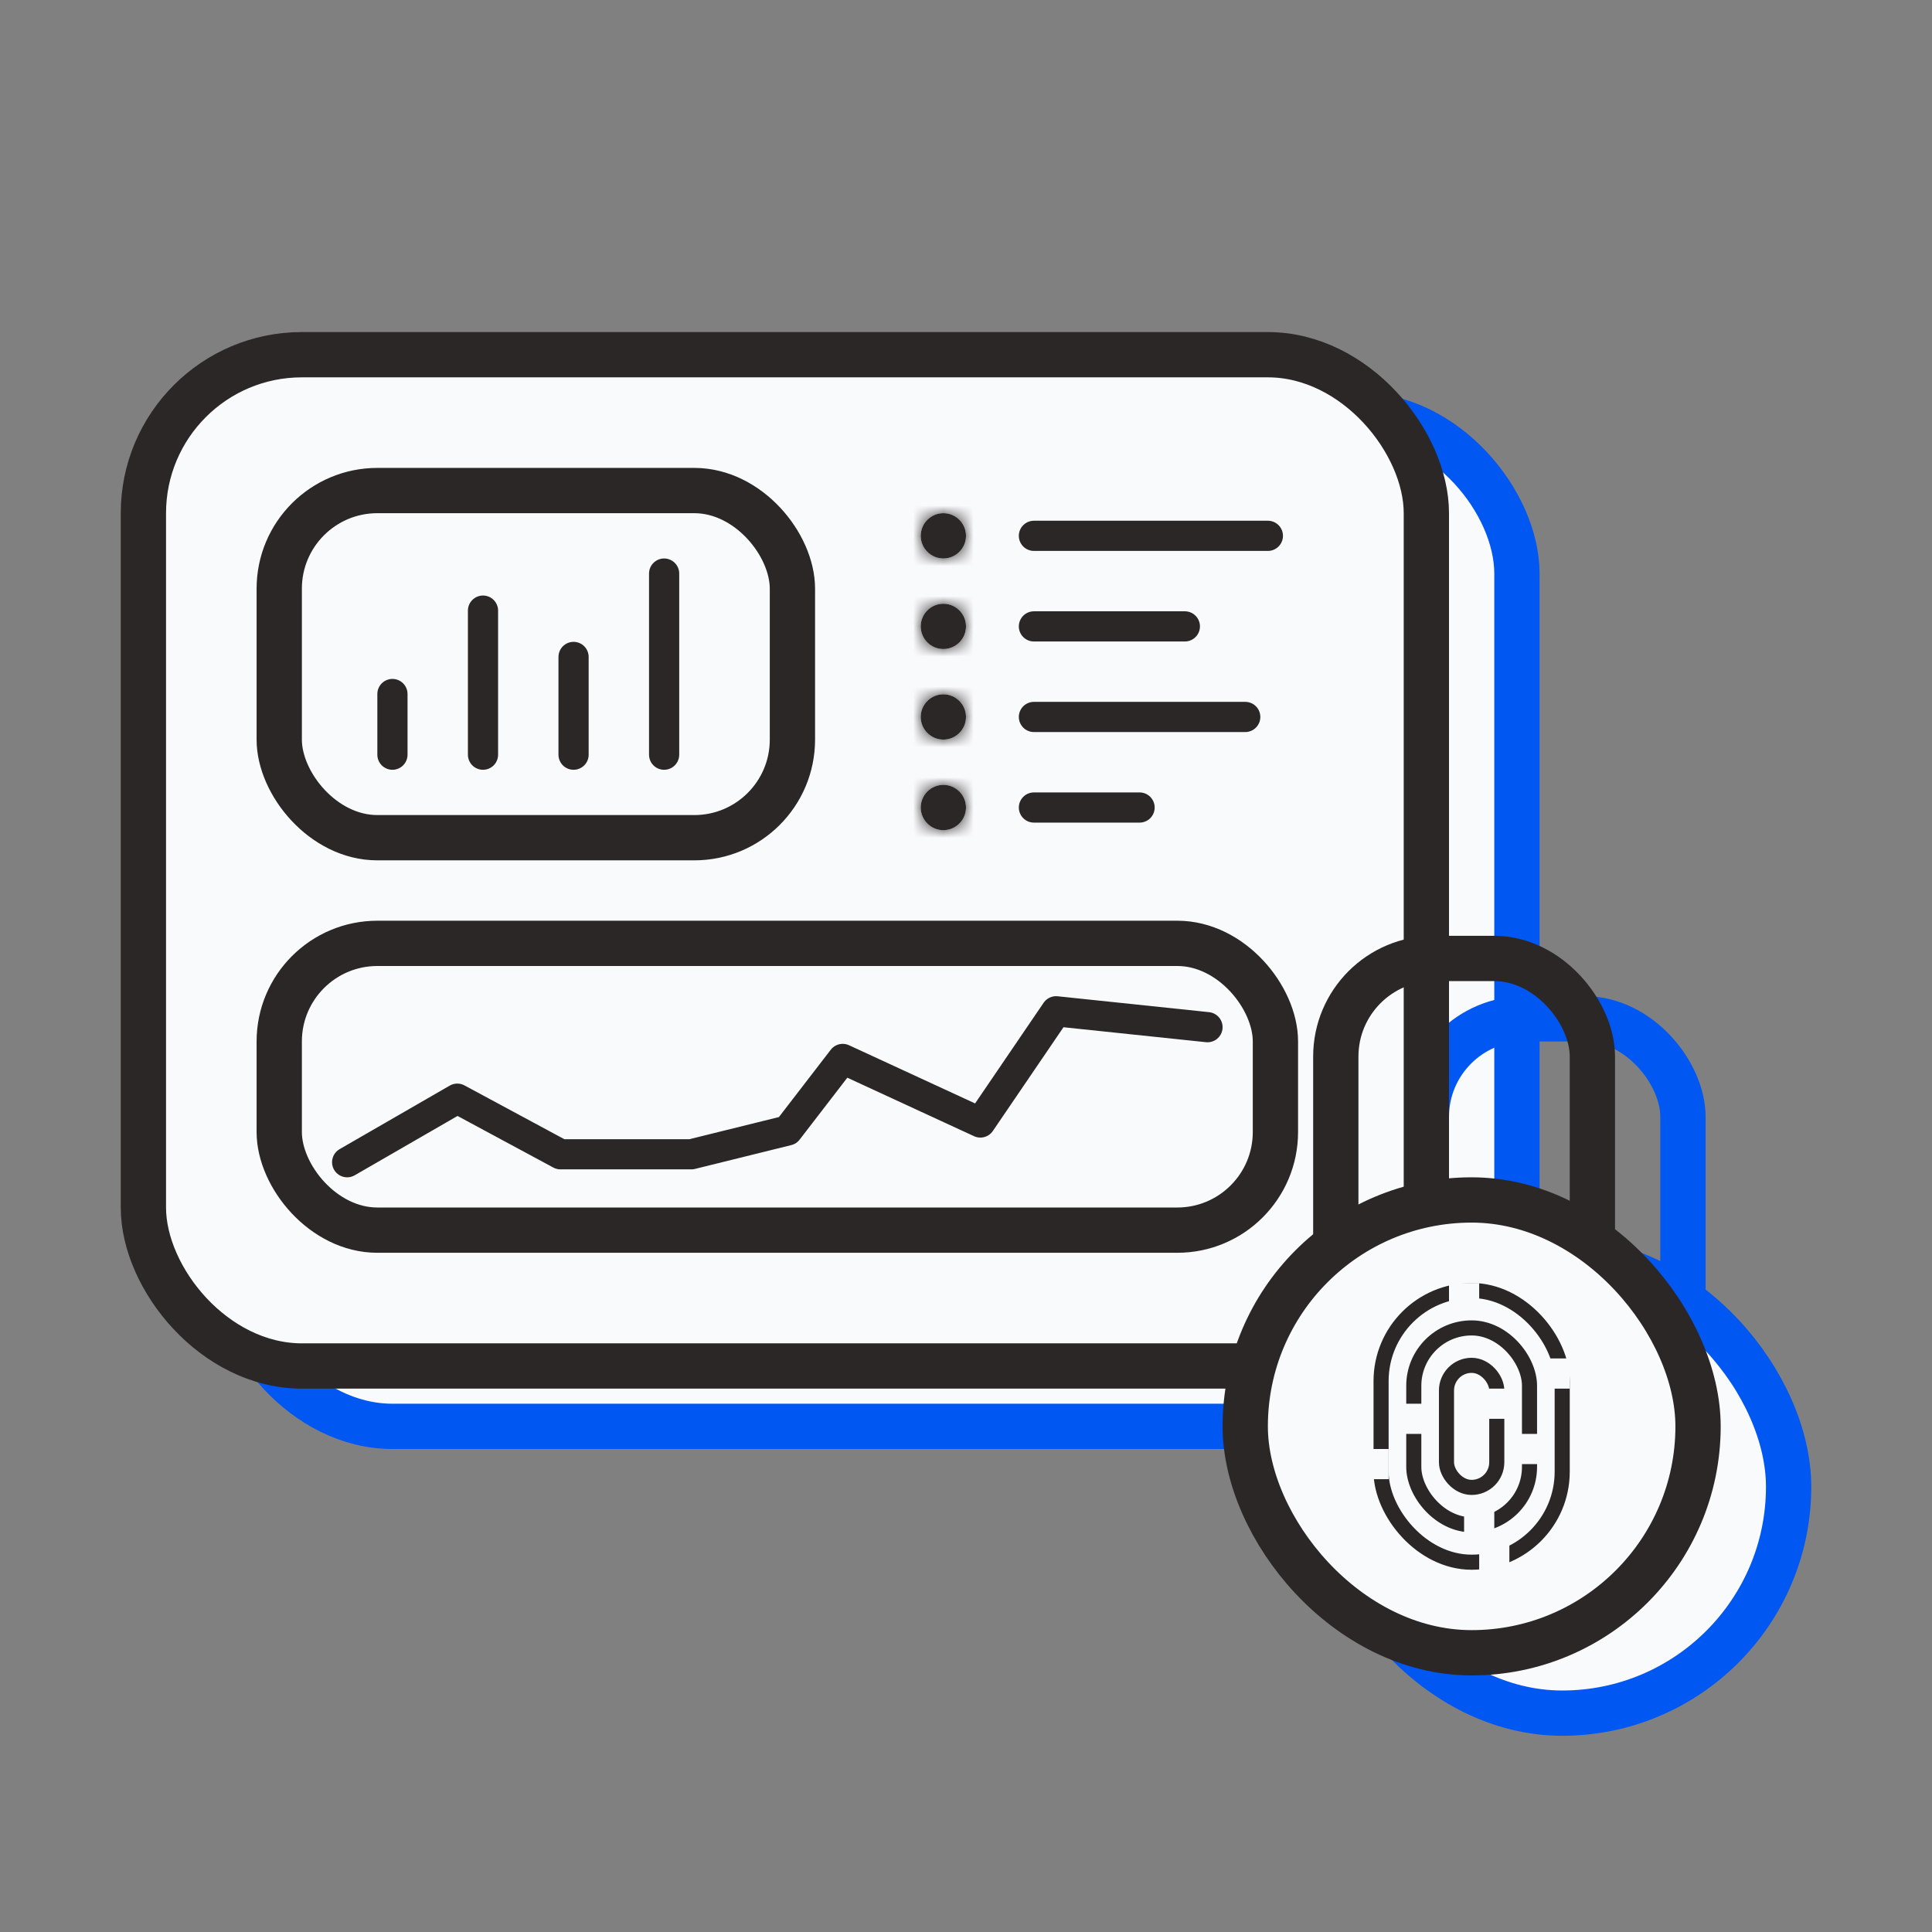 <svg width="128" height="128" viewBox="0 0 128 128" fill="none" xmlns="http://www.w3.org/2000/svg">
<rect x="0" y="0" width="128" height="128" fill="#808080" stroke="none"/>
<g clip-path="url(#clip0_13_1956)">
<rect x="15.5" y="27.5" width="85" height="67" rx="10.5" fill="#F9FAFC" stroke="#0057F2" stroke-width="3" stroke-linecap="round" stroke-linejoin="round"/>
<rect x="24.5" y="36.5" width="34" height="23" rx="6.5" fill="#F9FAFC" stroke="#0057F2" stroke-width="3" stroke-linecap="round" stroke-linejoin="round"/>
<path d="M32 54V49.98M38 54V44.455M44 54V47.524M50 54V42" stroke="#2B2727" stroke-width="2" stroke-linecap="round" stroke-linejoin="round"/>
<path d="M74.5 39.5H90M74.5 45.5H84.5M74.5 51.5H88.5M74.5 57.5H81.5" stroke="#2B2727" stroke-width="2" stroke-linecap="round" stroke-linejoin="round"/>
<mask id="path-5-inside-1_13_1956" fill="white">
<path d="M70 39.5C70 40.328 69.328 41 68.5 41C67.672 41 67 40.328 67 39.5C67 38.672 67.672 38 68.5 38C69.328 38 70 38.672 70 39.5Z"/>
<path d="M70 45.5C70 46.328 69.328 47 68.5 47C67.672 47 67 46.328 67 45.5C67 44.672 67.672 44 68.5 44C69.328 44 70 44.672 70 45.5Z"/>
<path d="M70 51.5C70 52.328 69.328 53 68.5 53C67.672 53 67 52.328 67 51.5C67 50.672 67.672 50 68.5 50C69.328 50 70 50.672 70 51.5Z"/>
<path d="M70 57.5C70 58.328 69.328 59 68.5 59C67.672 59 67 58.328 67 57.5C67 56.672 67.672 56 68.5 56C69.328 56 70 56.672 70 57.5Z"/>
</mask>
<path d="M70 39.5C70 40.328 69.328 41 68.5 41C67.672 41 67 40.328 67 39.5C67 38.672 67.672 38 68.5 38C69.328 38 70 38.672 70 39.5Z" fill="#2B2727"/>
<path d="M70 45.5C70 46.328 69.328 47 68.5 47C67.672 47 67 46.328 67 45.5C67 44.672 67.672 44 68.5 44C69.328 44 70 44.672 70 45.5Z" fill="#2B2727"/>
<path d="M70 51.5C70 52.328 69.328 53 68.5 53C67.672 53 67 52.328 67 51.5C67 50.672 67.672 50 68.5 50C69.328 50 70 50.672 70 51.5Z" fill="#2B2727"/>
<path d="M70 57.5C70 58.328 69.328 59 68.5 59C67.672 59 67 58.328 67 57.5C67 56.672 67.672 56 68.5 56C69.328 56 70 56.672 70 57.5Z" fill="#2B2727"/>
<path d="M67 39.5C67 38.672 67.672 38 68.5 38V44C70.985 44 73 41.985 73 39.5H67ZM68.5 38C69.328 38 70 38.672 70 39.5H64C64 41.985 66.015 44 68.5 44V38ZM70 39.5C70 40.328 69.328 41 68.5 41V35C66.015 35 64 37.015 64 39.5H70ZM68.5 41C67.672 41 67 40.328 67 39.5H73C73 37.015 70.985 35 68.5 35V41ZM67 45.5C67 44.672 67.672 44 68.5 44V50C70.985 50 73 47.985 73 45.5H67ZM68.5 44C69.328 44 70 44.672 70 45.5H64C64 47.985 66.015 50 68.5 50V44ZM70 45.5C70 46.328 69.328 47 68.5 47V41C66.015 41 64 43.015 64 45.5H70ZM68.5 47C67.672 47 67 46.328 67 45.5H73C73 43.015 70.985 41 68.5 41V47ZM67 51.5C67 50.672 67.672 50 68.5 50V56C70.985 56 73 53.985 73 51.5H67ZM68.5 50C69.328 50 70 50.672 70 51.5H64C64 53.985 66.015 56 68.5 56V50ZM70 51.5C70 52.328 69.328 53 68.5 53V47C66.015 47 64 49.015 64 51.5H70ZM68.5 53C67.672 53 67 52.328 67 51.5H73C73 49.015 70.985 47 68.5 47V53ZM67 57.5C67 56.672 67.672 56 68.5 56V62C70.985 62 73 59.985 73 57.5H67ZM68.5 56C69.328 56 70 56.672 70 57.5H64C64 59.985 66.015 62 68.5 62V56ZM70 57.5C70 58.328 69.328 59 68.5 59V53C66.015 53 64 55.015 64 57.5H70ZM68.5 59C67.672 59 67 58.328 67 57.5H73C73 55.015 70.985 53 68.5 53V59Z" fill="#2B2727" mask="url(#path-5-inside-1_13_1956)"/>
<path d="M29 81L36.296 76.79L43.136 80.474H51.8L58.184 78.895L61.832 74.158L70.952 78.368L75.968 71L86 72.053" stroke="#0057F2" stroke-width="2" stroke-linecap="round" stroke-linejoin="round"/>
<rect x="24.5" y="66.5" width="66" height="19" rx="6.5" stroke="#0057F2" stroke-width="3" stroke-linecap="round" stroke-linejoin="round"/>
<rect x="94.5" y="67.5" width="17" height="27" rx="6.5" stroke="#0057F2" stroke-width="3"/>
<rect x="88.5" y="83.5" width="30" height="30" rx="15" fill="#F9FAFC" stroke="#0057F2" stroke-width="3"/>
<rect x="99.667" y="91.978" width="7.667" height="13.043" rx="3.833" stroke="#0057F2"/>
<rect x="97.5" y="89.5" width="12" height="18" rx="6" stroke="#0057F2"/>
<rect x="101.833" y="94.457" width="3.333" height="8.087" rx="1.667" stroke="#0057F2"/>
<rect x="99" y="97" width="2" height="2" fill="#F9FAFC"/>
<rect x="96" y="100" width="2" height="2" fill="#F9FAFC"/>
<rect x="103" y="104" width="2" height="2" fill="#F9FAFC"/>
<rect x="104" y="96" width="2" height="2" fill="#F9FAFC"/>
<rect x="102" y="89" width="2" height="2" fill="#F9FAFC"/>
<rect x="108" y="94" width="2" height="2" fill="#F9FAFC"/>
<rect x="104" y="106" width="2" height="2" fill="#F9FAFC"/>
<rect x="106" y="99" width="2" height="2" fill="#F9FAFC"/>
<rect x="9.5" y="23.5" width="85" height="67" rx="10.5" fill="#F9FAFC" stroke="#2B2727" stroke-width="3" stroke-linecap="round" stroke-linejoin="round"/>
<rect x="18.5" y="32.5" width="34" height="23" rx="6.5" fill="#F9FAFC" stroke="#2B2727" stroke-width="3" stroke-linecap="round" stroke-linejoin="round"/>
<path d="M26 50V45.98M32 50V40.455M38 50V43.524M44 50V38" stroke="#2B2727" stroke-width="2" stroke-linecap="round" stroke-linejoin="round"/>
<path d="M68.5 35.5H84M68.5 41.5H78.5M68.5 47.5H82.5M68.5 53.5H75.5" stroke="#2B2727" stroke-width="2" stroke-linecap="round" stroke-linejoin="round"/>
<mask id="path-26-inside-2_13_1956" fill="white">
<path d="M64 35.5C64 36.328 63.328 37 62.5 37C61.672 37 61 36.328 61 35.5C61 34.672 61.672 34 62.5 34C63.328 34 64 34.672 64 35.5Z"/>
<path d="M64 41.5C64 42.328 63.328 43 62.5 43C61.672 43 61 42.328 61 41.5C61 40.672 61.672 40 62.5 40C63.328 40 64 40.672 64 41.5Z"/>
<path d="M64 47.5C64 48.328 63.328 49 62.5 49C61.672 49 61 48.328 61 47.5C61 46.672 61.672 46 62.5 46C63.328 46 64 46.672 64 47.5Z"/>
<path d="M64 53.5C64 54.328 63.328 55 62.5 55C61.672 55 61 54.328 61 53.5C61 52.672 61.672 52 62.5 52C63.328 52 64 52.672 64 53.5Z"/>
</mask>
<path d="M64 35.5C64 36.328 63.328 37 62.5 37C61.672 37 61 36.328 61 35.5C61 34.672 61.672 34 62.5 34C63.328 34 64 34.672 64 35.5Z" fill="#2B2727"/>
<path d="M64 41.5C64 42.328 63.328 43 62.5 43C61.672 43 61 42.328 61 41.5C61 40.672 61.672 40 62.5 40C63.328 40 64 40.672 64 41.5Z" fill="#2B2727"/>
<path d="M64 47.5C64 48.328 63.328 49 62.5 49C61.672 49 61 48.328 61 47.5C61 46.672 61.672 46 62.5 46C63.328 46 64 46.672 64 47.5Z" fill="#2B2727"/>
<path d="M64 53.5C64 54.328 63.328 55 62.5 55C61.672 55 61 54.328 61 53.5C61 52.672 61.672 52 62.5 52C63.328 52 64 52.672 64 53.5Z" fill="#2B2727"/>
<path d="M61 35.5C61 34.672 61.672 34 62.5 34V40C64.985 40 67 37.985 67 35.5H61ZM62.5 34C63.328 34 64 34.672 64 35.5H58C58 37.985 60.015 40 62.5 40V34ZM64 35.5C64 36.328 63.328 37 62.5 37V31C60.015 31 58 33.015 58 35.5H64ZM62.5 37C61.672 37 61 36.328 61 35.5H67C67 33.015 64.985 31 62.5 31V37ZM61 41.5C61 40.672 61.672 40 62.5 40V46C64.985 46 67 43.985 67 41.5H61ZM62.5 40C63.328 40 64 40.672 64 41.5H58C58 43.985 60.015 46 62.5 46V40ZM64 41.5C64 42.328 63.328 43 62.5 43V37C60.015 37 58 39.015 58 41.5H64ZM62.5 43C61.672 43 61 42.328 61 41.5H67C67 39.015 64.985 37 62.5 37V43ZM61 47.5C61 46.672 61.672 46 62.5 46V52C64.985 52 67 49.985 67 47.5H61ZM62.5 46C63.328 46 64 46.672 64 47.5H58C58 49.985 60.015 52 62.5 52V46ZM64 47.5C64 48.328 63.328 49 62.5 49V43C60.015 43 58 45.015 58 47.5H64ZM62.5 49C61.672 49 61 48.328 61 47.5H67C67 45.015 64.985 43 62.5 43V49ZM61 53.5C61 52.672 61.672 52 62.5 52V58C64.985 58 67 55.985 67 53.5H61ZM62.5 52C63.328 52 64 52.672 64 53.5H58C58 55.985 60.015 58 62.5 58V52ZM64 53.5C64 54.328 63.328 55 62.5 55V49C60.015 49 58 51.015 58 53.5H64ZM62.5 55C61.672 55 61 54.328 61 53.5H67C67 51.015 64.985 49 62.5 49V55Z" fill="#2B2727" mask="url(#path-26-inside-2_13_1956)"/>
<path d="M23 77L30.296 72.79L37.136 76.474H45.8L52.184 74.895L55.832 70.158L64.952 74.368L69.968 67L80 68.053" stroke="#2B2727" stroke-width="2" stroke-linecap="round" stroke-linejoin="round"/>
<rect x="18.5" y="62.5" width="66" height="19" rx="6.5" stroke="#2B2727" stroke-width="3" stroke-linecap="round" stroke-linejoin="round"/>
<rect x="88.5" y="63.5" width="17" height="27" rx="6.5" stroke="#2B2727" stroke-width="3"/>
<rect x="82.5" y="79.5" width="30" height="30" rx="15" fill="#F9FAFC" stroke="#2B2727" stroke-width="3"/>
<rect x="93.667" y="87.978" width="7.667" height="13.043" rx="3.833" stroke="#2B2727"/>
<rect x="91.5" y="85.5" width="12" height="18" rx="6" stroke="#2B2727"/>
<rect x="95.833" y="90.457" width="3.333" height="8.087" rx="1.667" stroke="#2B2727"/>
<rect x="93" y="93" width="2" height="2" fill="#F9FAFC"/>
<rect x="90" y="96" width="2" height="2" fill="#F9FAFC"/>
<rect x="97" y="100" width="2" height="2" fill="#F9FAFC"/>
<rect x="98" y="92" width="2" height="2" fill="#F9FAFC"/>
<rect x="96" y="85" width="2" height="2" fill="#F9FAFC"/>
<rect x="102" y="90" width="2" height="2" fill="#F9FAFC"/>
<rect x="98" y="102" width="2" height="2" fill="#F9FAFC"/>
<rect x="100" y="95" width="2" height="2" fill="#F9FAFC"/>
</g>
<defs>
<clipPath id="clip0_13_1956">
<rect width="128" height="128" fill="white"/>
</clipPath>
</defs>
</svg>

